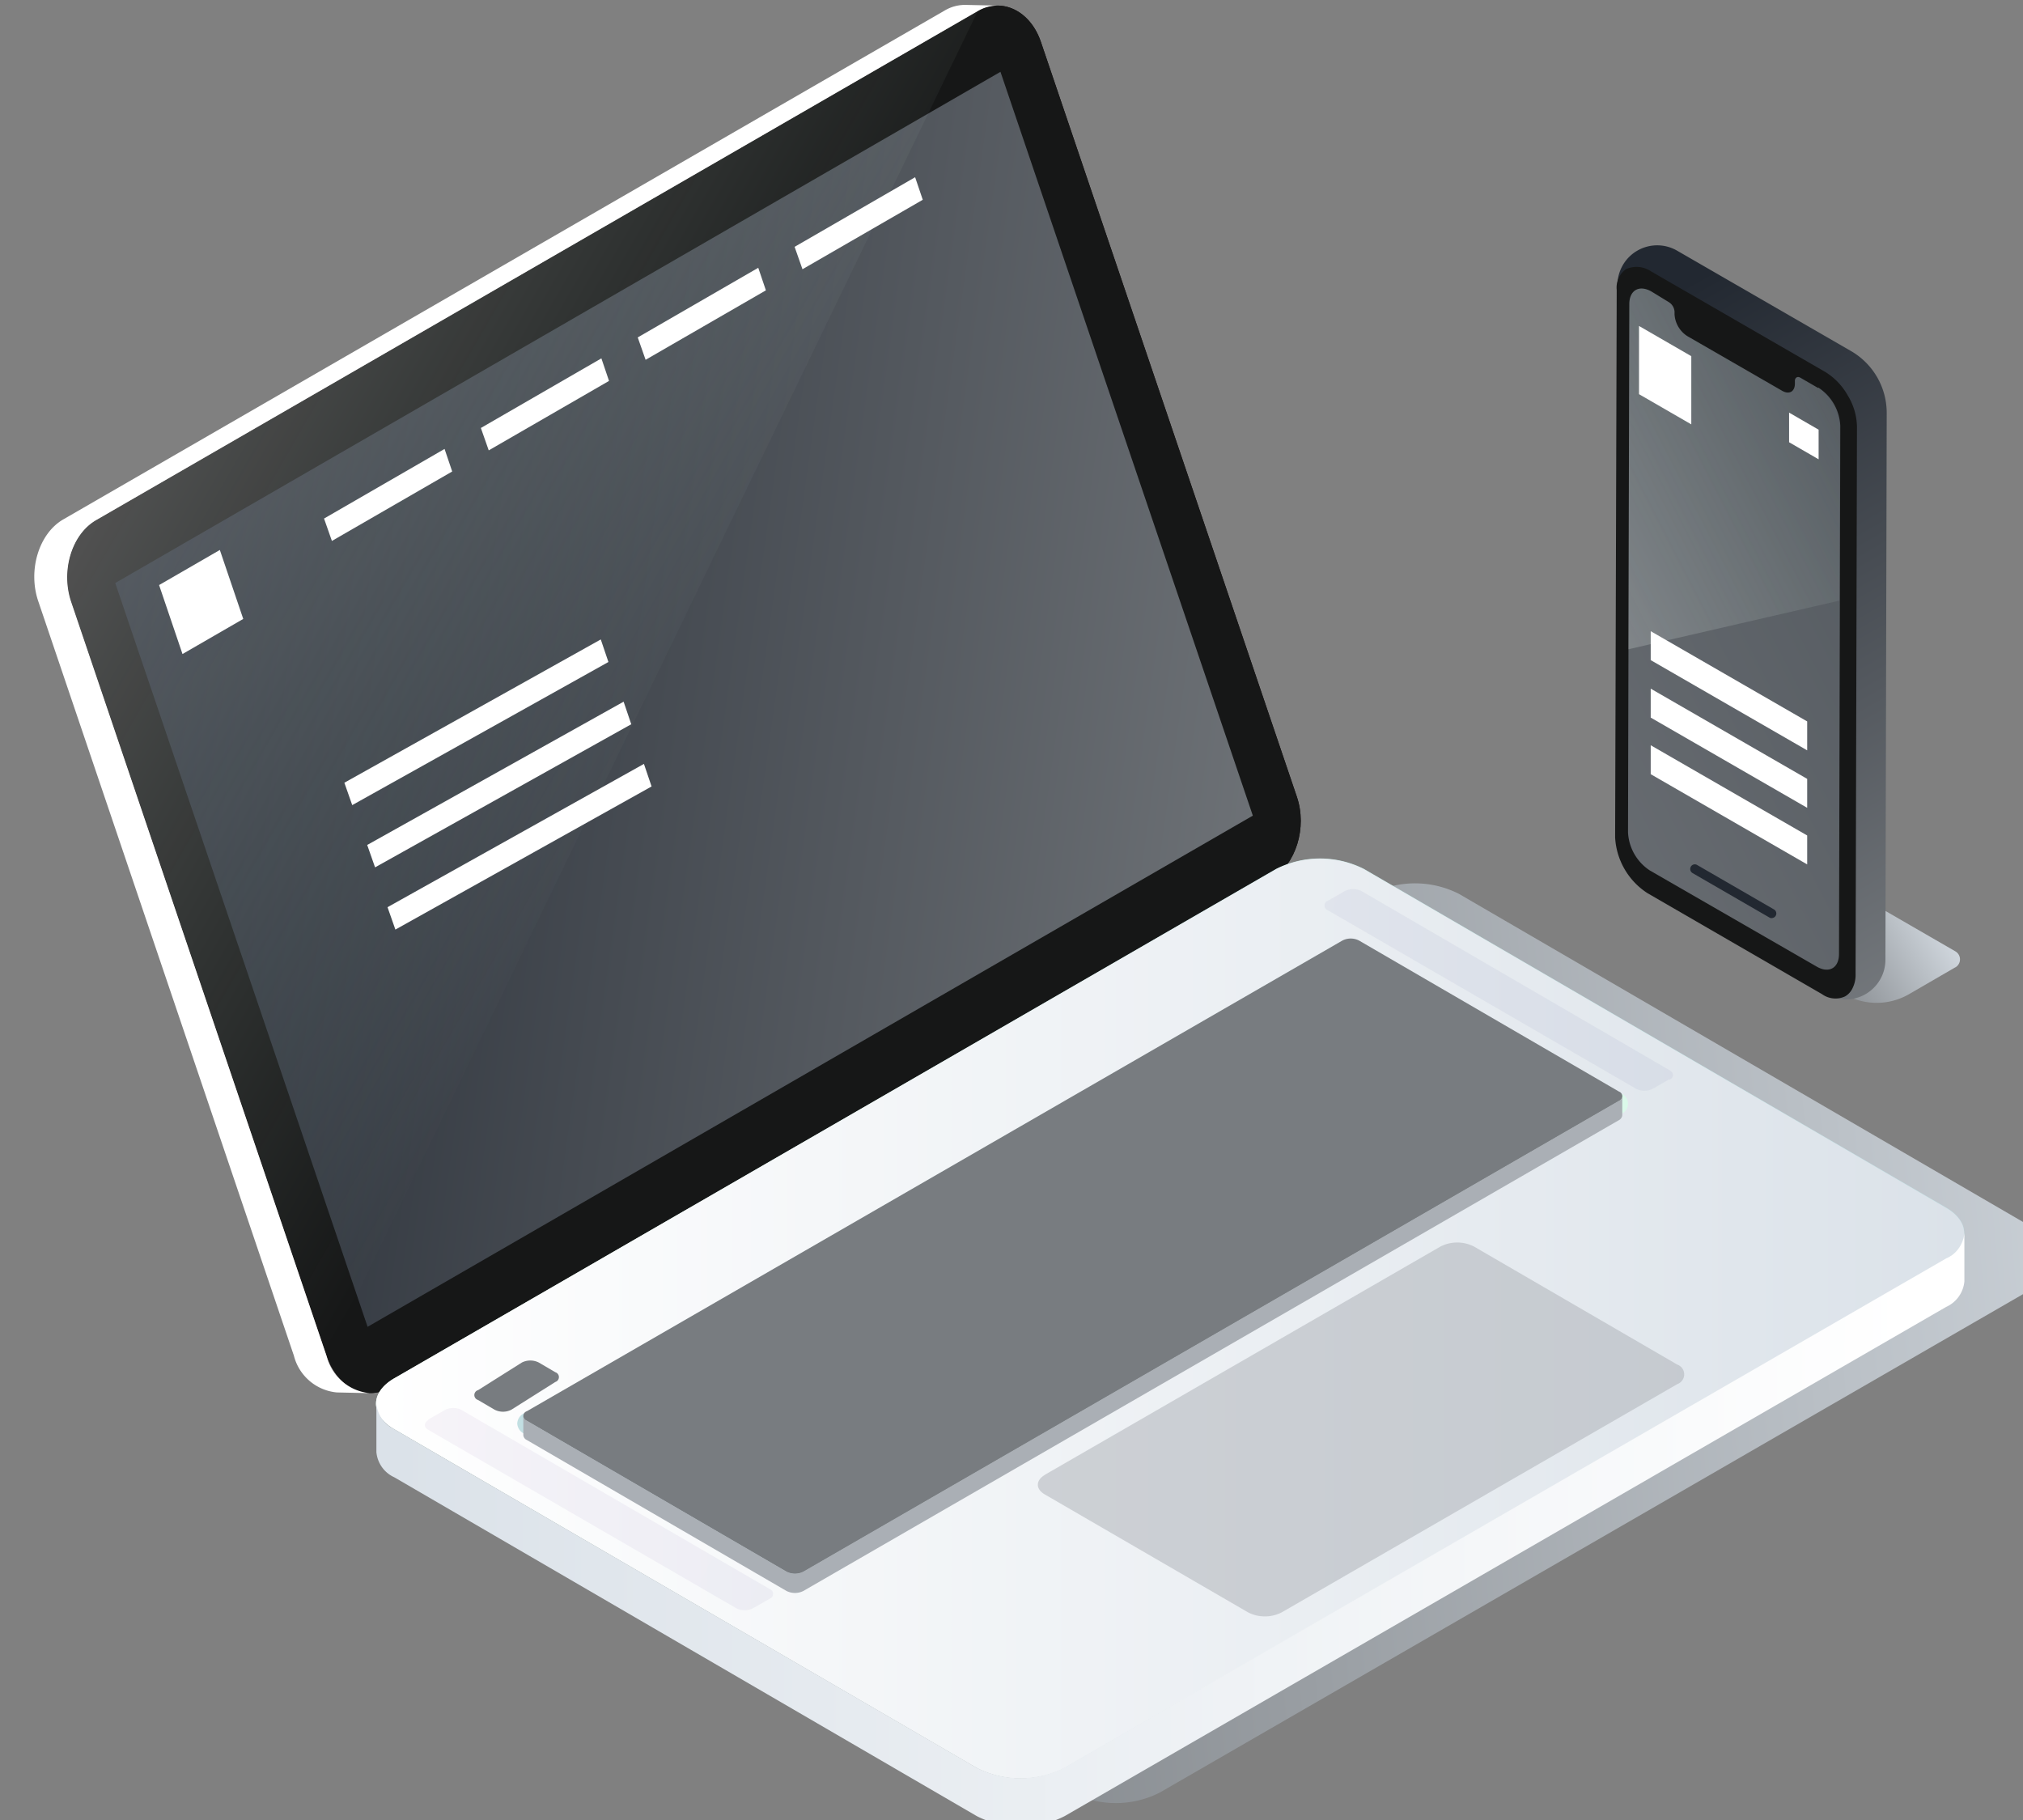 <svg xmlns="http://www.w3.org/2000/svg" xmlns:xlink="http://www.w3.org/1999/xlink" width="99.715" height="89.711" viewBox="0 0 26.383 23.736" xmlns:v="https://vecta.io/nano"><rect x="0" y="0" width="26.383" height="23.736" fill="#808080" stroke="none"/><defs><linearGradient id="A" x1="58.08" y1="116.74" x2="197.33" y2="103.99" xlink:href="#T"><stop offset="0" stop-color="#787c80"/><stop offset="1" stop-color="#dbe2e9"/></linearGradient><linearGradient id="B" x1="5.18" y1="51.47" x2="117.85" y2="67.3" xlink:href="#T"><stop offset="0" stop-color="#222831"/><stop offset="1" stop-color="#787c80"/></linearGradient><linearGradient xlink:href="#D" id="C" x1="28.74" y1="110.5" x2="162.38" y2="110.5"/><linearGradient y2="111.14" x2="33.83" y1="101.27" x1="134.21" id="D" xlink:href="#T"><stop stop-color="#dbf9ea" offset="0"/><stop stop-color="#c0dde2" offset="1"/></linearGradient><linearGradient xlink:href="#F" id="E" x1="28.74" y1="110.5" x2="162.38" y2="110.5"/><linearGradient id="F" xlink:href="#T"><stop offset="0" stop-color="#fff"/><stop offset="1" stop-color="#dbe2e9"/></linearGradient><linearGradient xlink:href="#D" id="G"/><linearGradient xlink:href="#F" id="H" x1="157.59" y1="128.29" x2="30.08" y2="128.29"/><linearGradient xlink:href="#J" id="I" x1="67.42" y1="54.58" x2="118.09" y2="80.24"/><linearGradient id="J" xlink:href="#T"><stop stop-color="#5d278f" offset="0"/><stop stop-color="#292376" offset="1"/></linearGradient><linearGradient xlink:href="#J" id="K" x1="34.34" y1="119.88" x2="85.01" y2="145.55"/><linearGradient id="L" y2="59.4" x2="55.96" y1="33.12" x1="10.44" xlink:href="#T"><stop stop-opacity=".25" stop-color="#fff" offset="0"/><stop stop-opacity="0" stop-color="#dbf9ea" offset="1"/></linearGradient><linearGradient id="M" y2="64.32" x2="31.83" y1="74.49" x1="15.99" xlink:href="#T"><stop stop-color="#787c80" offset="0"/><stop stop-color="#dbe2e9" offset="1"/></linearGradient><linearGradient id="N" gradientTransform="matrix(-0.5,-0.87,-0.87,0.5,-1254.13,-724.11)" y2="-716.44" x2="-1255.86" y1="-716.44" x1="-1337.67" xlink:href="#T"><stop stop-color="#787c80" offset="0"/><stop stop-color="#222831" offset="1"/></linearGradient><linearGradient id="O" y2="29.61" x2="35.88" y1="56.41" x1="-16.2" xlink:href="#T"><stop stop-color="#6b6f74" offset="0"/><stop stop-color="#53595f" offset="1"/></linearGradient><linearGradient id="P" y2="14.62" x2="26.8" y1="35.21" x1="-13.22" xlink:href="#T"><stop stop-opacity=".25" stop-color="#fff" offset="0"/><stop stop-opacity="0" stop-color="#dbf9ea" offset="1"/></linearGradient><path id="Q" d="M1088.4 178.797l.387 1.102 5.92-3.418-.376-1.11z"/><path id="R" d="M1089.4 191.797l.387 1.102 12.608-7.043-.376-1.11z"/><path id="S" d="M1153.69 184.34l7.7 4.44v1.424l-7.7-4.44z"/><linearGradient id="T" gradientUnits="userSpaceOnUse"/></defs><g transform="matrix(.265 0 0 .265 -284.2 -40.619)"><g transform="matrix(.585 0 0 .585 1074.146 153.52)"><path d="M38.28 117.6c-2.05 1.2-2.06 3.1 0 4.28l49 28.5a8.16 8.16 0 0 0 7.39 0l74.17-42.82c2-1.18 2-3.1 0-4.28l-49-28.5a8.16 8.16 0 0 0-7.39 0L38.28 117.6" fill="url(#A)"/><path d="M5.2 43.34c-2.05 1.18-3 4.27-2.1 6.9l21.5 63.45c.9 2.63 3.28 3.8 5.32 2.63L104.1 73.5c2-1.18 3-4.27 2.1-6.9L84.68 3.14C83.8.5 81.4-.66 79.36.52z" fill="#160c0c"/><path d="M5.2 43.34c-2.05 1.18-3 4.28-2.1 6.9l21.52 63.45c.9 2.63 3.27 3.8 5.32 2.62L104.1 73.5c2-1.18 3-4.27 2.1-6.9L84.68 3.14C83.8.5 81.4-.66 79.36.52L5.2 43.34" fill="#161717" clip-path="url(#c)"/><path d="M5.2 43.34L79.36.52a3.25 3.25 0 0 1 1.72-.46L78.32 0a3.34 3.34 0 0 0-1.72.46L2.43 43.28c-2.05 1.18-3 4.28-2.1 6.9l21.5 63.45a4.12 4.12 0 0 0 3.61 3.09l2.76.06a4.14 4.14 0 0 1-3.61-3.09L3.1 50.24c-.9-2.63.04-5.72 2.1-6.9z" fill="#fff"/><path d="M6.8 48.63l74.47-43L102.5 68.2l-74.47 43L6.8 48.63" fill="url(#B)"/><path d="M30.28 115.53c-2.05 1.18-2.06 3.1 0 4.28l49 28.48a8.13 8.13 0 0 0 7.39 0l74.18-42.83c2-1.18 2-3.1 0-4.28l-49-28.5a8.22 8.22 0 0 0-7.39 0z" fill="url(#C)"/><path d="M30.28 115.53c-2.05 1.18-2.06 3.1 0 4.28l49 28.5a8.16 8.16 0 0 0 7.39 0l74.17-42.83c2-1.18 2-3.1 0-4.27l-49-28.5a8.14 8.14 0 0 0-7.38 0l-74.18 42.82" fill="url(#E)"/><path d="M63 132.87l-21.84-12.7a1 1 0 0 1-.54-.84 1 1 0 0 1 .54-.84l68.6-39.6a2 2 0 0 1 1.92 0l21.84 12.7a.93.93 0 0 1 0 1.69l-68.6 39.6a2 2 0 0 1-1 .24 1.93 1.93 0 0 1-.94-.24z" fill="url(#G)"/><g clip-path="url(#j)"><path d="M41.43 118.3a.43.43 0 0 0 0 .82l21.85 12.7a1.58 1.58 0 0 0 1.42 0l68.6-39.6a.43.43 0 0 0 0-.81l-21.86-12.7a1.53 1.53 0 0 0-1.41 0z" fill="#787c80"/><path d="M133.58 91.78a.48.48 0 0 1-.29.41l-68.6 39.6a1.58 1.58 0 0 1-1.42 0l-21.85-12.7a.48.48 0 0 1-.29-.41v1.63a.5.5 0 0 0 .29.41l21.85 12.7a1.58 1.58 0 0 0 1.42 0l68.6-39.6a.53.53 0 0 0 .29-.42z" fill="#aaafb5"/></g><path d="M30.25 119.8l49 28.48a8.13 8.13 0 0 0 7.39 0l74.18-42.83a2.6 2.6 0 0 0 1.54-2.15v4.08a2.62 2.62 0 0 1-1.54 2.15l-74.15 42.83a8.16 8.16 0 0 1-7.39 0l-49-28.5a2.58 2.58 0 0 1-1.51-2.12v-4.08a2.61 2.61 0 0 0 1.48 2.13z" fill="url(#H)"/><path d="M85 123.65l33.28-19.2a3.1 3.1 0 0 1 2.83 0l17.1 9.93a.87.87 0 0 1 0 1.64l-33.28 19.2a3.1 3.1 0 0 1-2.83 0L85 125.3c-.78-.45-.78-1.18 0-1.64" opacity=".5" fill="#aaafb5"/><path d="M137.55 90.37l-1.4.8a1.55 1.55 0 0 1-1.42 0l-25.9-15a.43.43 0 0 1 0-.82l1.4-.8a1.55 1.55 0 0 1 1.42 0l25.9 15.06c.4.22.4.6 0 .82" opacity=".05" fill="url(#I)"/><path d="M33.13 119l1.4-.8a1.53 1.53 0 0 1 1.41 0l25.92 15.06a.43.43 0 0 1 0 .81l-1.4.8a1.55 1.55 0 0 1-1.42 0l-25.9-15c-.4-.23-.38-.6 0-.83" opacity=".05" fill="url(#K)"/><path d="M37.32 116.53l3.694-2.33a1.59 1.59 0 0 1 1.41 0l1.4.82a.43.43 0 0 1 0 .82l-3.694 2.33a1.55 1.55 0 0 1-1.42 0l-1.4-.82a.43.43 0 0 1 0-.82" fill="#787c80"/><path d="M79.36.52L5.2 43.34c-2.05 1.18-3 4.28-2.1 6.9l21.52 63.45z" fill="url(#L)"/></g><g transform="matrix(.456 0 0 .456 1151.939 165.348)"><path d="M36.72 77.92l-5 2.9a7 7 0 0 1-7 0L2.64 68.05a1 1 0 0 1 0-1.73l5-2.88a7 7 0 0 1 7 0L36.72 76.2a1 1 0 0 1 0 1.73z" fill="url(#M)"/><path d="M.25 4.28l-.15 59A7.72 7.72 0 0 0 4 70l18.74 10.82a4.29 4.29 0 0 0 6.43-3.7l.14-59a7.71 7.71 0 0 0-3.85-6.7L6.68.58a4.29 4.29 0 0 0-6.43 3.7z" fill="url(#N)"/><path d="M3.88 2.82a2.79 2.79 0 0 0-2.71-.24 2.44 2.44 0 0 0-1 2.24L0 63.92a7.65 7.65 0 0 0 3.49 6l18.84 10.9a2.47 2.47 0 0 0 2.49.24 2 2 0 0 0 .82-.92 3.22 3.22 0 0 0 .31-1.5l.15-59.1a6.71 6.71 0 0 0-1-3.34 7 7 0 0 0-2.41-2.52h0z" fill="#161717"/><path d="M21.9 15.4L20 14.3c-.33-.2-.6 0-.6.34v.3c0 .86-.62 1.2-1.37.77L7.78 9.8a3 3 0 0 1-1.37-2.35v-.3a1.31 1.31 0 0 0-.6-1L3.93 5c-1.32-.76-2.4-.16-2.4 1.36l-.14 57a5.23 5.23 0 0 0 2.37 4.12l18 10.37c1.32.76 2.4.15 2.4-1.37l.14-57a5.2 5.2 0 0 0-2.37-4.12" fill="url(#O)"/><path d="M16.9 72.62a.45.45 0 0 1-.25-.07l-8.3-4.8a.51.51 0 0 1-.18-.69.49.49 0 0 1 .68-.18l8.3 4.8a.5.5 0 0 1-.25.93z" fill="#222831"/><path d="M21.9 15.4L20 14.3c-.33-.2-.6 0-.6.34v.3c0 .86-.62 1.2-1.37.77L7.78 9.8a3 3 0 0 1-1.37-2.35v-.3a1.31 1.31 0 0 0-.6-1L3.93 5c-1.32-.76-2.4-.16-2.4 1.36l-.1 37.24 22.77-5.25V19.5a5.2 5.2 0 0 0-2.33-4.12z" fill="url(#P)"/></g><g fill="#fff"><path d="M1080.282 182.07l1.152 3.394 2.99-1.727-1.152-3.394z"/><use xlink:href="#Q"/><use xlink:href="#Q" x="7.718" y="-4.457"/><use xlink:href="#Q" x="15.438" y="-8.914"/><use xlink:href="#Q" x="23.158" y="-13.371"/><use xlink:href="#R"/><use xlink:href="#R" x="1.124" y="3.063"/><use xlink:href="#R" x="2.124" y="6.125"/><path d="M1160.5 173.584l1.453.84v1.458l-1.453-.84zm-7.386-4.264l2.573 1.486v3.357l-2.573-1.486z"/><use xlink:href="#S"/><use xlink:href="#S" y="2.828"/><use xlink:href="#S" y="5.613"/></g></g></svg>